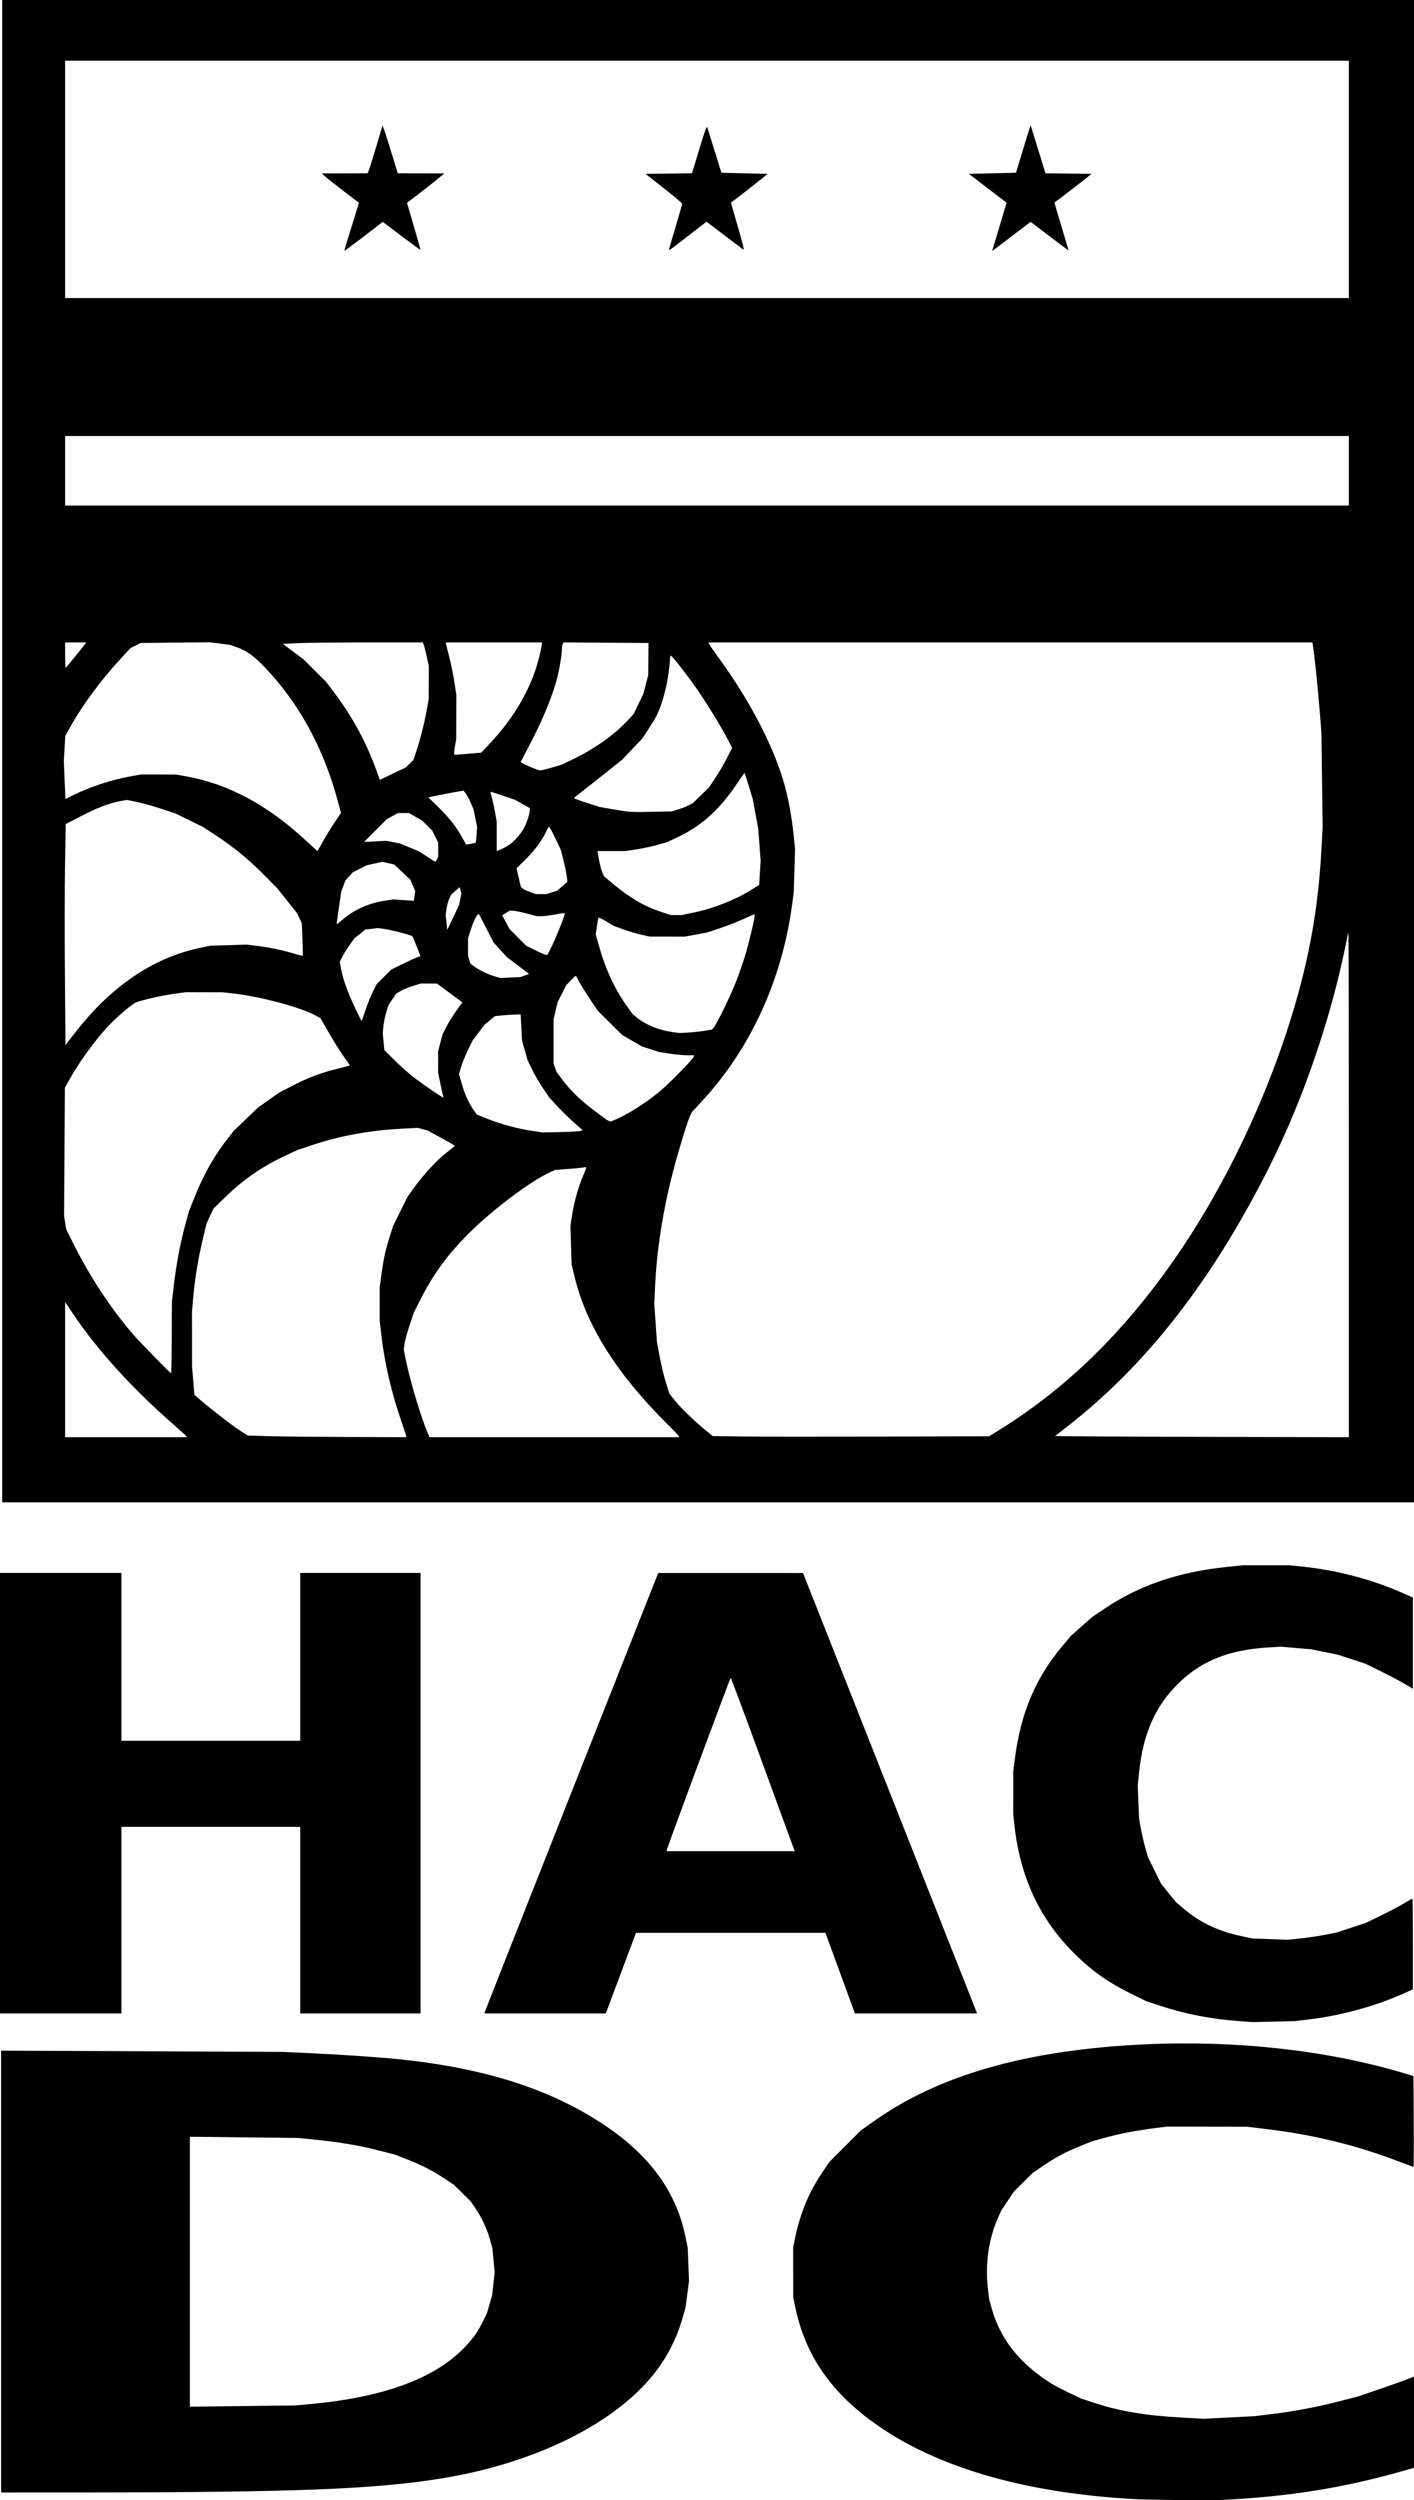 <?xml version="1.0" encoding="UTF-8" standalone="no"?>
<!-- Created with Inkscape (http://www.inkscape.org/) -->

<svg
   xmlns:dc="http://purl.org/dc/elements/1.1/"
   xmlns:cc="http://creativecommons.org/ns#"
   xmlns:rdf="http://www.w3.org/1999/02/22-rdf-syntax-ns#"
   xmlns:svg="http://www.w3.org/2000/svg"
   xmlns="http://www.w3.org/2000/svg"
   version="1.1"
   width="1281"
   height="2264.991"
   id="svg2">
  <defs
     id="defs4" />
  <g
     transform="translate(-190.571,337.638)"
     id="layer1">
    <path
       d="m 1216.071,1926.253 c -93.553,-5.464 -169.977,-26.76 -224.354,-62.517 -45.046,-29.621 -70.523,-64.413 -80.35,-109.725 l -2.201,-10.148 -0.02,-23 -0.02,-23 2.283,-10.5 c 4.671,-21.483 12.372,-39.605 24.35,-57.302 l 6.226,-9.198 14.043,-14.064 14.043,-14.065 10.5,-7.55 c 59.536,-42.812 139.554,-65.748 247,-70.799 82.711,-3.888 166.165,5.429 235.5,26.295 l 8,2.407 0.261,41.138 c 0.144,22.626 0.044,41.138 -0.222,41.138 -0.265,0 -6.92,-2.44 -14.788,-5.421 -38.159,-14.461 -75.793,-23.634 -117.827,-28.718 l -18.425,-2.228 -36,-0.066 -36,-0.066 -10.5,1.326 c -17.448,2.204 -31.824,4.943 -45.23,8.618 l -12.73,3.49 -11.27,4.602 c -13.355,5.454 -21.113,9.625 -33.23,17.868 l -8.96,6.095 -8.567,8.5 -8.567,8.5 -5.77,8.681 -5.77,8.681 -3.385,7.819 c -8.162,18.853 -11.148,41.504 -8.413,63.819 l 1.103,9 2.428,8.5 c 6.492,22.727 19.912,42.067 39.86,57.446 10.753,8.29 15.926,11.44 29.5,17.964 l 11.5,5.527 12.017,3.946 c 22.703,7.454 46.556,11.463 78.708,13.229 l 20.112,1.104 23.082,-1.167 23.082,-1.167 15.655,-1.935 c 21.37,-2.642 40.061,-6.174 60.845,-11.501 l 17.5,-4.485 18.5,-6.34 c 10.175,-3.487 21.538,-7.524 25.25,-8.971 l 6.75,-2.632 0,41.33 0,41.331 -14.75,4.14 c -47.286,13.271 -94.518,21.082 -146.25,24.183 l -16.5,0.989 -32,-0.141 c -17.6,-0.078 -38.3,-0.509 -46,-0.959 z m -1024.5,-206.024 0,-200.133 127.75,0.569 127.75,0.569 23,1.069 c 30.102,1.399 64.409,3.734 82.5,5.616 78.197,8.135 137.829,27.392 186.447,60.21 40.926,27.625 64.433,60.36 72.67,101.198 l 1.923,9.536 0.593,15 0.593,15 -1.605,12.112 -1.605,12.112 -2.566,8.888 c -7.718,26.73 -21.081,48.463 -41.936,68.204 -39.747,37.624 -104.322,65.861 -177.513,77.623 -59.504,9.562 -132.228,12.428 -317.75,12.521 l -80.25,0.04 0,-200.133 z m 279,120.147 c 67.313,-6.046 114.27,-23.297 141.241,-51.887 7.767,-8.233 11.283,-13.214 16.121,-22.84 l 3.625,-7.212 2.459,-8.485 2.459,-8.485 1.128,-10.474 1.128,-10.474 -1.087,-10.877 -1.087,-10.877 -2.047,-7.385 c -2.61,-9.419 -7.511,-20.022 -13.007,-28.142 l -4.317,-6.378 -7.666,-7.593 -7.666,-7.593 -8.391,-5.582 c -10.673,-7.1 -21.602,-12.689 -34.891,-17.842 l -10.5,-4.072 -15,-3.819 c -17.203,-4.38 -34.333,-7.279 -56.5,-9.562 l -15.5,-1.596 -49.25,-0.547 -49.25,-0.547 0,122.265 0,122.265 47.75,-0.569 47.75,-0.569 12.5,-1.123 z m 842.548,-347.035 c -25.262,-1.863 -48.323,-6.306 -70.497,-13.585 l -13.449,-4.414 -13.051,-6.386 c -20.657,-10.108 -34.866,-19.983 -50.408,-35.033 -32.57,-31.538 -50.868,-70.031 -56.121,-118.061 l -1.094,-10 0.01,-19.5 0.01,-19.5 1.57,-11.96 c 5.405,-41.177 18.625,-72.379 42.951,-101.37 l 7.829,-9.33 9.603,-8.502 9.603,-8.502 11.87,-7.968 c 30.872,-20.723 66.405,-32.799 109.851,-37.331 l 14.722,-1.536 20.922,0 20.922,0 10.356,1.025 c 31.538,3.123 63.439,11.364 91.419,23.618 l 10.437,4.571 0,41.344 0,41.344 -7.75,-4.602 c -4.263,-2.531 -13.979,-7.652 -21.592,-11.38 l -13.842,-6.778 -12.489,-4.082 -12.489,-4.082 -12.169,-2.449 -12.169,-2.449 -13.5,-1.149 -13.5,-1.149 -11,0.642 c -35.305,2.062 -59.971,11.658 -80.677,31.387 -21.803,20.774 -33.187,46.064 -36.897,81.967 l -1.211,11.722 0.616,15 0.616,15 1.563,8.762 c 0.86,4.819 2.674,12.694 4.032,17.5 l 2.47,8.738 5.93,12 5.93,12 6.628,8.241 6.628,8.241 6.687,5.678 c 15.549,13.202 31.488,20.799 53.41,25.456 l 9.277,1.971 16.048,0.598 16.048,0.598 11.45,-1.199 c 6.298,-0.659 16.176,-2.111 21.952,-3.225 l 10.502,-2.027 13.272,-4.367 13.272,-4.367 13.228,-6.388 c 7.275,-3.513 16.753,-8.485 21.06,-11.049 4.308,-2.563 8.021,-4.66 8.25,-4.66 0.23,0 0.417,18.476 0.417,41.057 l 0,41.057 -7.296,3.325 c -25.894,11.8 -57.784,20.592 -87.245,24.053 l -12.959,1.522 -19,0.423 -19,0.423 -11.952,-0.881 z m -1122.548,-206.479 0,-199.5 55,0 55,0 0,76 0,76 81,0 81,0 0,-76 0,-76 54.5,0 54.5,0 0,199.5 0,199.5 -54.5,0 -54.5,0 0,-84.5 0,-84.5 -81,0 -81,0 0,84.5 0,84.5 -55,0 -55,0 0,-199.5 z m 439,198.843 c 0,-0.362 35.394,-90.137 78.653,-199.5 l 78.653,-198.843 65.597,0.02 65.597,0.02 78.5,198.572 c 43.175,109.215 78.65,198.981 78.833,199.48 l 0.333,0.908 -55.333,0 -55.333,0 -8.692,-23.745 c -4.781,-13.06 -10.791,-29.483 -13.357,-36.496 l -4.665,-12.75 -85.806,0 -85.806,0 -2.54,6.75 c -1.397,3.712 -7.249,19.35 -13.004,34.75 -5.755,15.4 -10.774,28.788 -11.154,29.75 l -0.69,1.75 -54.893,0 -54.893,0 0,-0.657 z m 278.652,-152.593 c -1.282,-3.438 -14.203,-38.763 -28.714,-78.5 -14.511,-39.737 -26.645,-72.25 -26.966,-72.25 -0.567,0 -57.991,154.756 -57.979,156.25 l 0.006,0.75 57.991,0 57.991,0 -2.331,-6.25 z M 192.571,342.862 l 0,-680.5 639.5,0 639.5,0 0,680.5 0,680.5 -639.5,0 -639.5,0 0,-680.5 z m 166.833,620.682 c -0.183,-0.45 -5.958,-5.737 -12.832,-11.75 -35.865,-31.371 -67.293,-65.925 -88.576,-97.387 l -8.425,-12.454 0,61.205 0,61.205 55.083,0 55.083,0 -0.333,-0.818 z m 199.167,0.018 c 0,-0.44 -1.774,-5.952 -3.941,-12.25 -9.461,-27.486 -15.632,-53.808 -18.511,-78.951 l -1.546,-13.5 -10e-4,-15.216 -10e-4,-15.216 1.526,-11.284 c 1.966,-14.54 3.821,-23.031 7.599,-34.784 l 3.053,-9.5 6.422,-13 6.422,-13 6.449,-9 c 8.343,-11.644 20.381,-24.567 29.342,-31.5 3.91,-3.025 7.116,-5.725 7.124,-6 0.009,-0.275 -5.486,-3.495 -12.211,-7.157 l -12.227,-6.657 -4.5,-1.207 -4.5,-1.207 -13.5,0.685 c -29.362,1.491 -56.32,6.329 -81.02,14.539 l -14.52,4.827 -10.744,5.03 c -21.433,10.034 -38.092,21.534 -54.83,37.851 l -10.614,10.347 -3.101,6.728 -3.101,6.728 -3.447,14.496 c -4.139,17.407 -7.171,36.051 -8.617,52.997 l -1.067,12.5 0.017,24.5 0.017,24.5 1.057,13 1.057,13 1.207,1.1 c 9.26,8.444 33.301,27.16 41.679,32.447 l 5.472,3.453 18.528,0.543 c 10.19,0.299 42.49,0.636 71.778,0.75 l 53.25,0.207 0,-0.799 z m 247,0.03 c 0,-0.423 -4.533,-5.26 -10.072,-10.75 -46.272,-45.853 -73.871,-89.74 -84.571,-134.481 l -2.511,-10.5 -0.551,-17.509 -0.551,-17.509 1.585,-9.991 c 1.866,-11.758 5.57,-25.012 9.708,-34.735 1.63,-3.831 2.964,-7.326 2.964,-7.767 l 0,-0.802 -1.75,0.383 c -0.963,0.211 -7.293,0.824 -14.068,1.364 l -12.318,0.981 -5.182,2.387 c -17.755,8.177 -52.15,34.15 -73.172,55.255 -19.194,19.27 -31.587,36.153 -43.075,58.681 l -6.496,12.739 -3.916,11.761 c -2.154,6.469 -4.212,14.04 -4.573,16.824 l -0.657,5.063 1.671,8.437 c 3.715,18.753 13.522,51.691 20.026,67.257 l 1.538,3.68 112.987,0 112.987,0 0,-0.769 z m 288.791,-4.84 c 56.465,-34.901 104.374,-79.797 148.215,-138.891 49.547,-66.786 91.845,-151.59 118.05,-236.678 15.855,-51.481 24.099,-97.343 27.031,-150.375 l 1.158,-20.946 -0.56,-43 -0.56,-43 -1.539,-19 c -1.994,-24.617 -4.698,-50.749 -6.13,-59.25 l -0.547,-3.25 -273.455,0 -273.455,0 0.017,0.75 c 0.009,0.412 3.957,6.15 8.773,12.75 28.376,38.886 49.863,80.103 59.646,114.415 3.863,13.548 6.981,30.691 8.654,47.572 l 1.188,11.987 -0.593,19.513 -0.593,19.514 -1.55,11.5 c -9.165,67.996 -37.826,130.361 -81.635,177.632 l -9.145,9.868 -1.805,4 c -2.542,5.633 -10.386,31.238 -15.012,49 -9.405,36.115 -15.041,72.279 -16.52,106 l -0.658,15 1.179,17 1.179,17 2.426,13.156 c 1.334,7.236 3.867,17.811 5.628,23.5 l 3.202,10.344 5.528,6.878 c 5.44,6.768 17.208,18.057 28.172,27.024 l 5.581,4.564 26.419,0.362 c 14.531,0.199 70.875,0.242 125.21,0.095 l 98.791,-0.267 7.71,-4.765 z m 318.209,-223.057 c 0,-125.767 -0.178,-228.479 -0.395,-228.25 -0.217,0.229 -1.156,4.242 -2.086,8.917 -13.385,67.254 -38.613,141.166 -68.777,201.5 -51.852,103.713 -111.806,180.827 -184.603,237.44 l -10.328,8.032 32.345,0.278 c 17.79,0.153 77.682,0.384 133.095,0.514 l 100.75,0.236 0,-228.667 z m -1066.393,138.413 0.106,-32.247 1.697,-14.5 c 2.274,-19.427 5.77,-38.187 10.109,-54.247 l 3.581,-13.253 4.578,-11.5 c 8.495,-21.339 17.997,-38.401 29.77,-53.461 l 6.285,-8.039 10.917,-10.5 10.917,-10.5 9.466,-6.716 9.466,-6.716 11.585,-6.01 c 14.7,-7.625 26.384,-12.104 40.914,-15.682 6.325,-1.558 11.669,-2.936 11.875,-3.063 0.206,-0.127 -1.968,-3.392 -4.832,-7.255 -2.864,-3.863 -8.91,-13.444 -13.436,-21.291 l -8.229,-14.267 -3.939,-2.23 c -13.392,-7.582 -50.082,-17.45 -75.411,-20.281 l -9.472,-1.059 -16.528,-0.042 -16.528,-0.042 -11,1.496 c -10.378,1.411 -28.083,5.409 -34.12,7.704 -3.588,1.364 -17.626,13.324 -25.428,21.665 -12.46,13.319 -26.911,33.371 -35.885,49.79 l -3.279,6 -0.365,58 -0.365,58 0.931,6 0.931,6 6.48,13 c 14.873,29.836 33.81,58.63 53.929,82 6.434,7.474 33.801,35.502 34.659,35.497 0.282,0 0.561,-14.514 0.619,-32.25 z m 370.58,-187.236 1.687,-0.677 -7.318,-6.383 c -4.025,-3.51 -10.798,-10.111 -15.051,-14.667 l -7.733,-8.285 -5.983,-8.855 c -3.29,-4.87 -7.763,-12.567 -9.94,-17.103 l -3.957,-8.248 -2.502,-8.897 -2.502,-8.897 -0.591,-11.75 -0.591,-11.75 -4.603,0.062 c -2.532,0.034 -7.776,0.381 -11.655,0.77 l -7.052,0.709 -4.704,3.854 -4.704,3.854 -5.494,7.3 -5.494,7.3 -4.037,8.325 c -2.22,4.579 -4.964,11.36 -6.096,15.07 l -2.059,6.745 2.588,9.023 c 2.727,9.506 6.027,16.794 10.674,23.573 l 2.801,4.087 10.321,4.111 c 12.029,4.791 26.41,8.655 39.807,10.694 l 9.5,1.446 16.5,-0.369 c 9.075,-0.203 17.259,-0.673 18.187,-1.045 z m 37.168,-13.003 c 10.539,-5.312 22.14,-12.951 33.268,-21.908 7.973,-6.417 29.575,-28.233 31.479,-31.791 l 0.968,-1.809 -6.285,-0.01 c -3.457,0 -10.562,-0.651 -15.789,-1.439 l -9.504,-1.433 -7.996,-2.549 -7.996,-2.549 -9,-5.26 -9,-5.26 -11.064,-11.002 -11.064,-11.002 -7.228,-10.867 c -3.975,-5.977 -8.342,-13.064 -9.703,-15.75 -1.361,-2.686 -2.676,-4.883 -2.922,-4.883 -0.246,0 -2.267,1.913 -4.492,4.25 l -4.045,4.25 -3.915,7.713 -3.915,7.713 -1.826,7.787 -1.826,7.787 0,20 0,20 1.352,3.824 1.352,3.824 5.84,7.751 c 6.814,9.043 16.288,18.194 27.485,26.55 4.384,3.271 9.321,6.963 10.971,8.203 1.65,1.24 3.675,2.27 4.5,2.288 0.825,0.018 5.485,-1.976 10.355,-4.431 z M 592.188,655.55 c -0.276,-0.447 -1.441,-5.42 -2.589,-11.053 l -2.087,-10.241 -0.032,-9.697 -0.032,-9.697 1.992,-7.636 1.992,-7.636 3.461,-6.864 c 1.904,-3.775 5.954,-10.336 9.002,-14.58 l 5.541,-7.716 -11.518,-8.534 -11.518,-8.534 -7.309,0 -7.309,0 -6.855,2.088 c -3.77,1.148 -8.769,3.193 -11.108,4.544 l -4.253,2.456 -3.522,5.206 -3.522,5.206 -1.949,6.273 c -1.072,3.45 -2.243,9.14 -2.602,12.645 l -0.653,6.372 0.728,7.767 0.728,7.767 9.671,9.588 c 5.319,5.273 13.25,12.276 17.624,15.562 10.508,7.895 24.658,17.525 25.75,17.525 l 0.872,0 -0.502,-0.812 z M 265.9,588.862 c 30.284,-36.148 66.217,-59.326 104.671,-67.515 l 10.5,-2.236 16.456,-0.51 16.456,-0.51 10.044,1.242 c 10.938,1.353 23.194,3.956 33.847,7.191 3.742,1.136 6.903,1.902 7.024,1.702 0.121,-0.2 -0.034,-6.888 -0.346,-14.864 l -0.567,-14.5 -2.059,-4.5 -2.059,-4.5 -9.167,-11.5 -9.167,-11.5 -11.731,-11.861 c -13.995,-14.149 -27.516,-25.254 -43.494,-35.719 l -11.763,-7.705 -12.286,-6.044 -12.286,-6.044 -13.452,-4.478 c -7.398,-2.463 -17.431,-5.261 -22.296,-6.219 l -8.844,-1.741 -6.439,1.186 c -9.477,1.746 -21.214,6.31 -35.873,13.948 l -13,6.774 -0.6,37.451 c -0.33,20.598 -0.369,65.641 -0.087,100.094 l 0.513,62.643 5.488,-7.143 c 3.019,-3.929 7.75,-9.843 10.515,-13.143 z m 562.909,7.319 6.738,-1.135 1.491,-1.647 c 2.799,-3.093 15.197,-28.535 20.356,-41.774 2.832,-7.267 6.777,-18.71 8.767,-25.429 3.661,-12.359 8.78,-34.798 8.095,-35.483 -0.205,-0.205 -4.605,1.614 -9.778,4.043 -5.173,2.428 -14.806,6.209 -21.406,8.402 l -12,3.987 -10,1.858 -10,1.858 -16,-0.018 -16,-0.018 -7.5,-1.659 c -4.125,-0.912 -11.404,-3.072 -16.175,-4.799 l -8.675,-3.14 -6.658,-4.016 c -3.662,-2.209 -6.896,-3.779 -7.186,-3.489 -0.29,0.29 -1,3.815 -1.578,7.833 l -1.051,7.306 3.26,11.5 c 5.751,20.285 14.164,38.341 24.771,53.159 l 5.483,7.659 3.693,2.967 c 8.473,6.809 19.911,11.48 32.309,13.195 l 6.307,0.872 8,-0.45 c 4.4,-0.247 11.032,-0.96 14.738,-1.585 z m -307.212,-18.569 c 1.766,-5.362 4.792,-12.893 6.723,-16.734 l 3.511,-6.984 6.62,-6.601 6.62,-6.601 10,-4.92 c 5.5,-2.706 11.449,-5.436 13.221,-6.067 l 3.221,-1.147 -3.421,-8.715 c -1.882,-4.793 -3.658,-8.952 -3.947,-9.241 -1.038,-1.038 -17.211,-5.353 -24.094,-6.429 l -7.022,-1.098 -5.73,0.716 -5.73,0.716 -4.921,3.89 -4.921,3.89 -4.456,6.288 c -2.451,3.459 -5.448,8.255 -6.66,10.659 l -2.204,4.37 1.075,6.171 c 1.56,8.961 5.982,21.368 12.592,35.338 3.188,6.737 5.912,12.25 6.054,12.25 0.142,0 1.703,-4.388 3.469,-9.75 z m 144.404,-31.51 3.931,-1.393 -10.001,-7.574 -10.001,-7.574 -6.046,-6.598 -6.046,-6.598 -6.701,-13.02 -6.701,-13.02 -0.948,0.586 c -1.55,0.958 -4.55,7.485 -6.806,14.805 l -2.113,6.855 0.006,7.645 0.006,7.645 1.012,3.645 1.012,3.645 3.232,2.463 c 4.593,3.5 12.885,7.548 18.997,9.273 l 5.235,1.478 9,-0.436 9,-0.436 3.931,-1.393 z m 24.179,-25.958 c 4.146,-8.232 12.674,-29.831 12.032,-30.473 -0.234,-0.235 -4.125,0.275 -8.645,1.133 -4.52,0.857 -10.105,1.559 -12.411,1.559 l -4.192,0 -9.447,-2.481 c -5.196,-1.365 -10.744,-2.49 -12.329,-2.5 l -2.882,-0.019 -3.385,2.092 -3.385,2.092 3.267,6.131 3.267,6.131 7.504,7.592 7.504,7.592 8.361,4.185 c 4.599,2.302 8.979,4.185 9.733,4.185 l 1.372,0 3.635,-7.219 z m -82.684,-43.018 1.074,-5.263 -0.795,-2.899 -0.795,-2.899 -3.872,3.399 -3.872,3.399 -1.767,4 c -0.972,2.2 -2.077,6.339 -2.455,9.199 l -0.688,5.199 0.723,6.754 0.723,6.754 5.325,-11.19 5.325,-11.19 1.074,-5.263 z M 501.041,495.389 c 10.257,-8.877 23.608,-14.86 38.031,-17.041 l 8,-1.21 9.18,0.668 9.18,0.668 0.661,-4.407 0.661,-4.407 -2.207,-5.131 -2.207,-5.131 -7.289,-6.924 -7.289,-6.924 -5.482,-1.227 -5.482,-1.227 -7.065,1.595 -7.065,1.595 -6.167,3.113 -6.167,3.113 -3.389,3.675 -3.389,3.675 -1.906,5.058 -1.906,5.058 -2.086,14.272 c -1.147,7.85 -2.086,14.461 -2.086,14.692 0,0.944 1.096,0.232 5.47,-3.554 z m 316.873,-6.083 c 19.001,-3.847 39.584,-12.013 54.783,-21.734 l 5.626,-3.598 0.666,-11.055 0.666,-11.055 -1.103,-14.5 -1.103,-14.5 -2.426,-13.149 -2.426,-13.149 -3.59,-11.845 c -1.975,-6.515 -3.711,-11.966 -3.858,-12.113 -0.147,-0.147 -2.428,3 -5.068,6.994 -16.96,25.662 -33.3,40.659 -55.924,51.33 l -9.086,4.286 -9,2.566 c -4.95,1.411 -13.5,3.242 -19,4.067 l -10,1.501 -12.606,0.006 -12.606,0.006 1.333,7.75 c 0.733,4.263 2.076,9.414 2.984,11.448 l 1.651,3.698 8.12,6.802 c 15.225,12.754 28.334,20.395 43.623,25.428 l 8.5,2.798 4.843,0.038 4.843,0.038 10.157,-2.057 z m -127.67,-18.439 5.035,-1.495 4.667,-4.108 4.667,-4.108 -0.65,-5.147 c -0.358,-2.831 -1.686,-9.289 -2.952,-14.353 l -2.301,-9.206 -3.987,-8.509 c -2.193,-4.68 -4.666,-9.478 -5.495,-10.662 l -1.508,-2.153 -2.966,5.867 c -4.133,8.177 -10.606,16.645 -19.052,24.926 l -7.199,7.058 1.934,8.305 1.934,8.305 1.509,1.509 c 0.83,0.83 3.913,2.339 6.851,3.354 l 5.342,1.845 4.569,0.033 4.569,0.033 5.035,-1.495 z m -102.708,-38.558 0.035,-6.554 -2.71,-5.446 -2.71,-5.446 -4.54,-4.539 -4.54,-4.539 -5.996,-3.425 -5.996,-3.425 -5.004,0.007 -5.004,0.007 -5.089,2.779 -5.089,2.779 -10.246,10.281 -10.246,10.281 10.07,-0.485 10.07,-0.485 6.265,1.223 6.265,1.223 8.416,3.473 8.416,3.473 7.577,4.883 7.577,4.883 1.221,-2.197 1.221,-2.197 0.035,-6.554 z M 482.594,425.612 c 2.312,-4.263 7.055,-12.03 10.54,-17.261 l 6.337,-9.511 -2.857,-10.649 c -11.989,-44.69 -32.159,-83.261 -59.786,-114.33 -14.342,-16.128 -21.347,-21.575 -32.835,-25.527 l -5.253,-1.807 -9.335,-1.168 -9.335,-1.168 -31,0.335 -31,0.335 -4.584,2.259 -4.584,2.259 -9.007,9.741 c -17.689,19.131 -33.968,41.073 -45.065,60.741 l -5.078,9 -0.68,11.314 -0.68,11.314 0.72,17.384 0.72,17.384 5.764,-2.91 c 15.612,-7.881 35.009,-14.332 52.974,-17.617 l 9.5,-1.737 16,0.029 16,0.029 9.325,1.667 c 37.741,6.746 73.288,25.743 107.619,57.514 6.019,5.57 11.041,10.128 11.16,10.128 0.119,0 2.107,-3.487 4.419,-7.75 z m 167.535,3.259 c 4.909,-2.865 11.222,-9.55 14.705,-15.572 2.599,-4.494 5.737,-13.83 5.737,-17.069 l 0,-1.77 -6.75,-3.776 -6.75,-3.776 -10.948,-3.742 c -6.021,-2.058 -11.067,-3.623 -11.213,-3.477 -0.146,0.146 0.386,2.432 1.183,5.08 0.797,2.648 2.129,8.702 2.96,13.453 l 1.511,8.639 0.003,13.225 0.003,13.225 2.75,-1.037 c 1.512,-0.57 4.576,-2.102 6.808,-3.405 z m -28.677,-3.088 c 0.21,-0.193 0.602,-3.444 0.873,-7.226 l 0.492,-6.876 -1.668,-8.234 -1.668,-8.234 -2.421,-5.474 c -1.331,-3.011 -3.324,-6.743 -4.429,-8.294 l -2.008,-2.82 -5.276,0.863 c -2.902,0.475 -10.116,1.835 -16.032,3.024 l -10.756,2.16 8.801,8.595 c 10.171,9.933 16.523,17.955 21.76,27.481 l 3.708,6.746 4.122,-0.68 c 2.267,-0.374 4.293,-0.838 4.503,-1.031 z M 804.571,395.783 c 3.025,-0.903 7.3,-2.557 9.5,-3.676 l 4,-2.034 7.345,-7.106 7.345,-7.106 5.703,-8.514 c 3.137,-4.683 7.891,-12.805 10.566,-18.05 l 4.863,-9.536 -4.802,-8.95 c -7.424,-13.838 -19.105,-32.749 -28.326,-45.862 -8.612,-12.246 -20.811,-27.864 -22.166,-28.377 l -0.763,-0.289 -0.714,8.289 c -1.417,16.456 -6.179,35.113 -11.814,46.289 -1.109,2.2 -4.484,7.753 -7.5,12.341 l -5.483,8.341 -9.127,9.58 -9.127,9.58 -17.021,13.579 c -9.362,7.469 -19.135,15.154 -21.719,17.079 -2.584,1.925 -4.712,3.754 -4.729,4.065 -0.017,0.311 5.139,2.219 11.457,4.239 l 11.488,3.674 11.262,1.975 c 16.027,2.811 17.337,2.899 36.762,2.484 l 17.5,-0.375 5.5,-1.642 z m -242.785,-41.703 3.422,-3.422 2.605,-7.898 c 3.549,-10.76 7.372,-25.968 9.402,-37.398 l 1.687,-9.5 0.085,-15 0.085,-15 -1.787,-8.282 c -0.983,-4.555 -2.209,-9.393 -2.725,-10.75 l -0.938,-2.468 -49.867,0 c -27.427,0 -55.944,0.291 -63.372,0.648 l -13.505,0.648 9.604,7.235 9.604,7.235 9.869,9.868 9.869,9.868 7.315,9.625 c 16.58,21.815 29.513,45.748 38.843,71.883 l 2.68,7.508 11.851,-5.688 11.851,-5.688 3.422,-3.422 z m 128.423,3.726 8.862,-2.556 10,-4.77 c 19.149,-9.135 37.621,-22.078 49.254,-34.514 l 6.228,-6.657 4.453,-9.223 4.453,-9.223 2.193,-8.5 2.193,-8.5 0.113,-14.5 0.113,-14.5 -38.434,-0.262 -38.434,-0.262 -0.801,1.262 c -0.441,0.694 -0.809,3.062 -0.82,5.262 -0.025,5.462 -2.691,20.501 -5.14,29 -4.938,17.133 -13.415,37.092 -25.551,60.154 l -6.574,12.493 0.876,0.829 c 1.333,1.262 14.651,6.867 16.515,6.95 0.901,0.04 5.626,-1.077 10.5,-2.483 z m -69.906,-13.06 6.233,-0.54 8.14,-8.672 c 20.753,-22.108 35.31,-46.567 42.66,-71.672 1.993,-6.807 4.235,-16.628 4.235,-18.549 l 0,-0.951 -43.617,0 -43.617,0 0.496,2.25 c 0.273,1.238 1.653,6.75 3.068,12.25 1.415,5.5 3.365,15.175 4.333,21.5 l 1.761,11.5 -0.062,20 -0.062,20 -1.119,6.397 c -0.615,3.518 -0.902,6.748 -0.637,7.176 l 0.482,0.779 5.737,-0.464 c 3.155,-0.255 8.541,-0.707 11.969,-1.004 z M 258.212,257.653 c 4.323,-5.34 8.447,-10.515 9.166,-11.5 l 1.307,-1.791 -9.557,0 -9.557,0 0,11.5 c 0,6.325 0.176,11.5 0.391,11.5 0.215,0 3.928,-4.369 8.25,-9.709 z m 1154.359,-168.791 0,-31.5 -581.5,0 -581.5,0 0,31.5 0,31.5 581.5,0 581.5,0 0,-31.5 z m 0,-264 0,-107.5 -581.5,0 -581.5,0 0,107.5 0,107.5 581.5,0 581.5,0 0,-107.5 z m -909.594,62.75 c 0.297,-0.963 3.288,-10.693 6.644,-21.623 l 6.103,-19.873 -0.827,-0.719 c -0.455,-0.396 -6.227,-4.802 -12.827,-9.792 -6.6,-4.99 -13.8,-10.667 -16,-12.616 l -4,-3.544 20.715,-0.042 20.715,-0.042 0.868,-1.75 c 0.477,-0.963 3.53,-10.663 6.785,-21.557 l 5.918,-19.807 1.271,3.102 c 0.699,1.706 3.824,11.407 6.943,21.557 l 5.671,18.454 21.057,0.041 21.057,0.041 -3.5,3.023 c -3.212,2.774 -23.974,19.015 -28.389,22.207 l -1.889,1.366 6.139,21.087 c 3.377,11.598 6.139,21.313 6.139,21.589 0,0.276 -7.714,-5.318 -17.141,-12.431 l -17.141,-12.932 -1.109,0.87 c -11.681,9.164 -32.772,25.14 -33.189,25.14 -0.305,0 -0.311,-0.787 -0.013,-1.75 z m 293.605,1.084 c 0.006,-0.459 2.706,-9.796 6,-20.749 3.294,-10.953 5.981,-20.403 5.973,-21 -0.008,-0.597 -7.487,-6.935 -16.62,-14.085 l -16.605,-13 21.049,-0.27 21.049,-0.27 1.024,-3.23 c 0.563,-1.777 3.338,-10.88 6.165,-20.23 2.828,-9.35 5.467,-17.345 5.865,-17.767 l 0.723,-0.767 6.471,20.767 6.471,20.767 20.941,0.5 20.941,0.5 -7.48,6.054 c -6.241,5.051 -25.001,19.604 -25.683,19.923 -0.112,0.052 2.479,9.295 5.757,20.539 3.278,11.244 5.832,20.826 5.677,21.292 l -0.283,0.848 -16.687,-12.652 -16.686,-12.652 -13.287,10.251 c -7.308,5.638 -14.975,11.559 -17.037,13.158 -2.062,1.599 -3.745,2.532 -3.738,2.073 z m 293.549,-1.459 c 0.426,-1.306 3.387,-11.131 6.58,-21.833 l 5.805,-19.458 -0.82,-0.542 c -0.451,-0.298 -8.141,-6.167 -17.09,-13.042 l -16.27,-12.5 21.341,-0.5 21.341,-0.5 6.054,-20 c 3.33,-11 6.312,-20.675 6.626,-21.5 l 0.572,-1.5 3.575,11.5 c 1.966,6.325 4.991,16.104 6.722,21.73 l 3.147,10.23 20.901,0.27 20.901,0.27 -6.074,4.859 c -5.018,4.015 -26.927,20.78 -27.555,21.086 -0.101,0.049 2.711,9.708 6.25,21.464 3.539,11.756 6.434,21.557 6.434,21.781 0,0.224 -7.713,-5.47 -17.14,-12.653 l -17.14,-13.06 -3.61,2.696 c -1.985,1.483 -9.235,7.019 -16.11,12.303 -6.875,5.284 -13.111,9.982 -13.857,10.441 l -1.357,0.834 0.775,-2.375 z"
       id="path3054"
       style="fill:#000000" />
  </g>
</svg>
